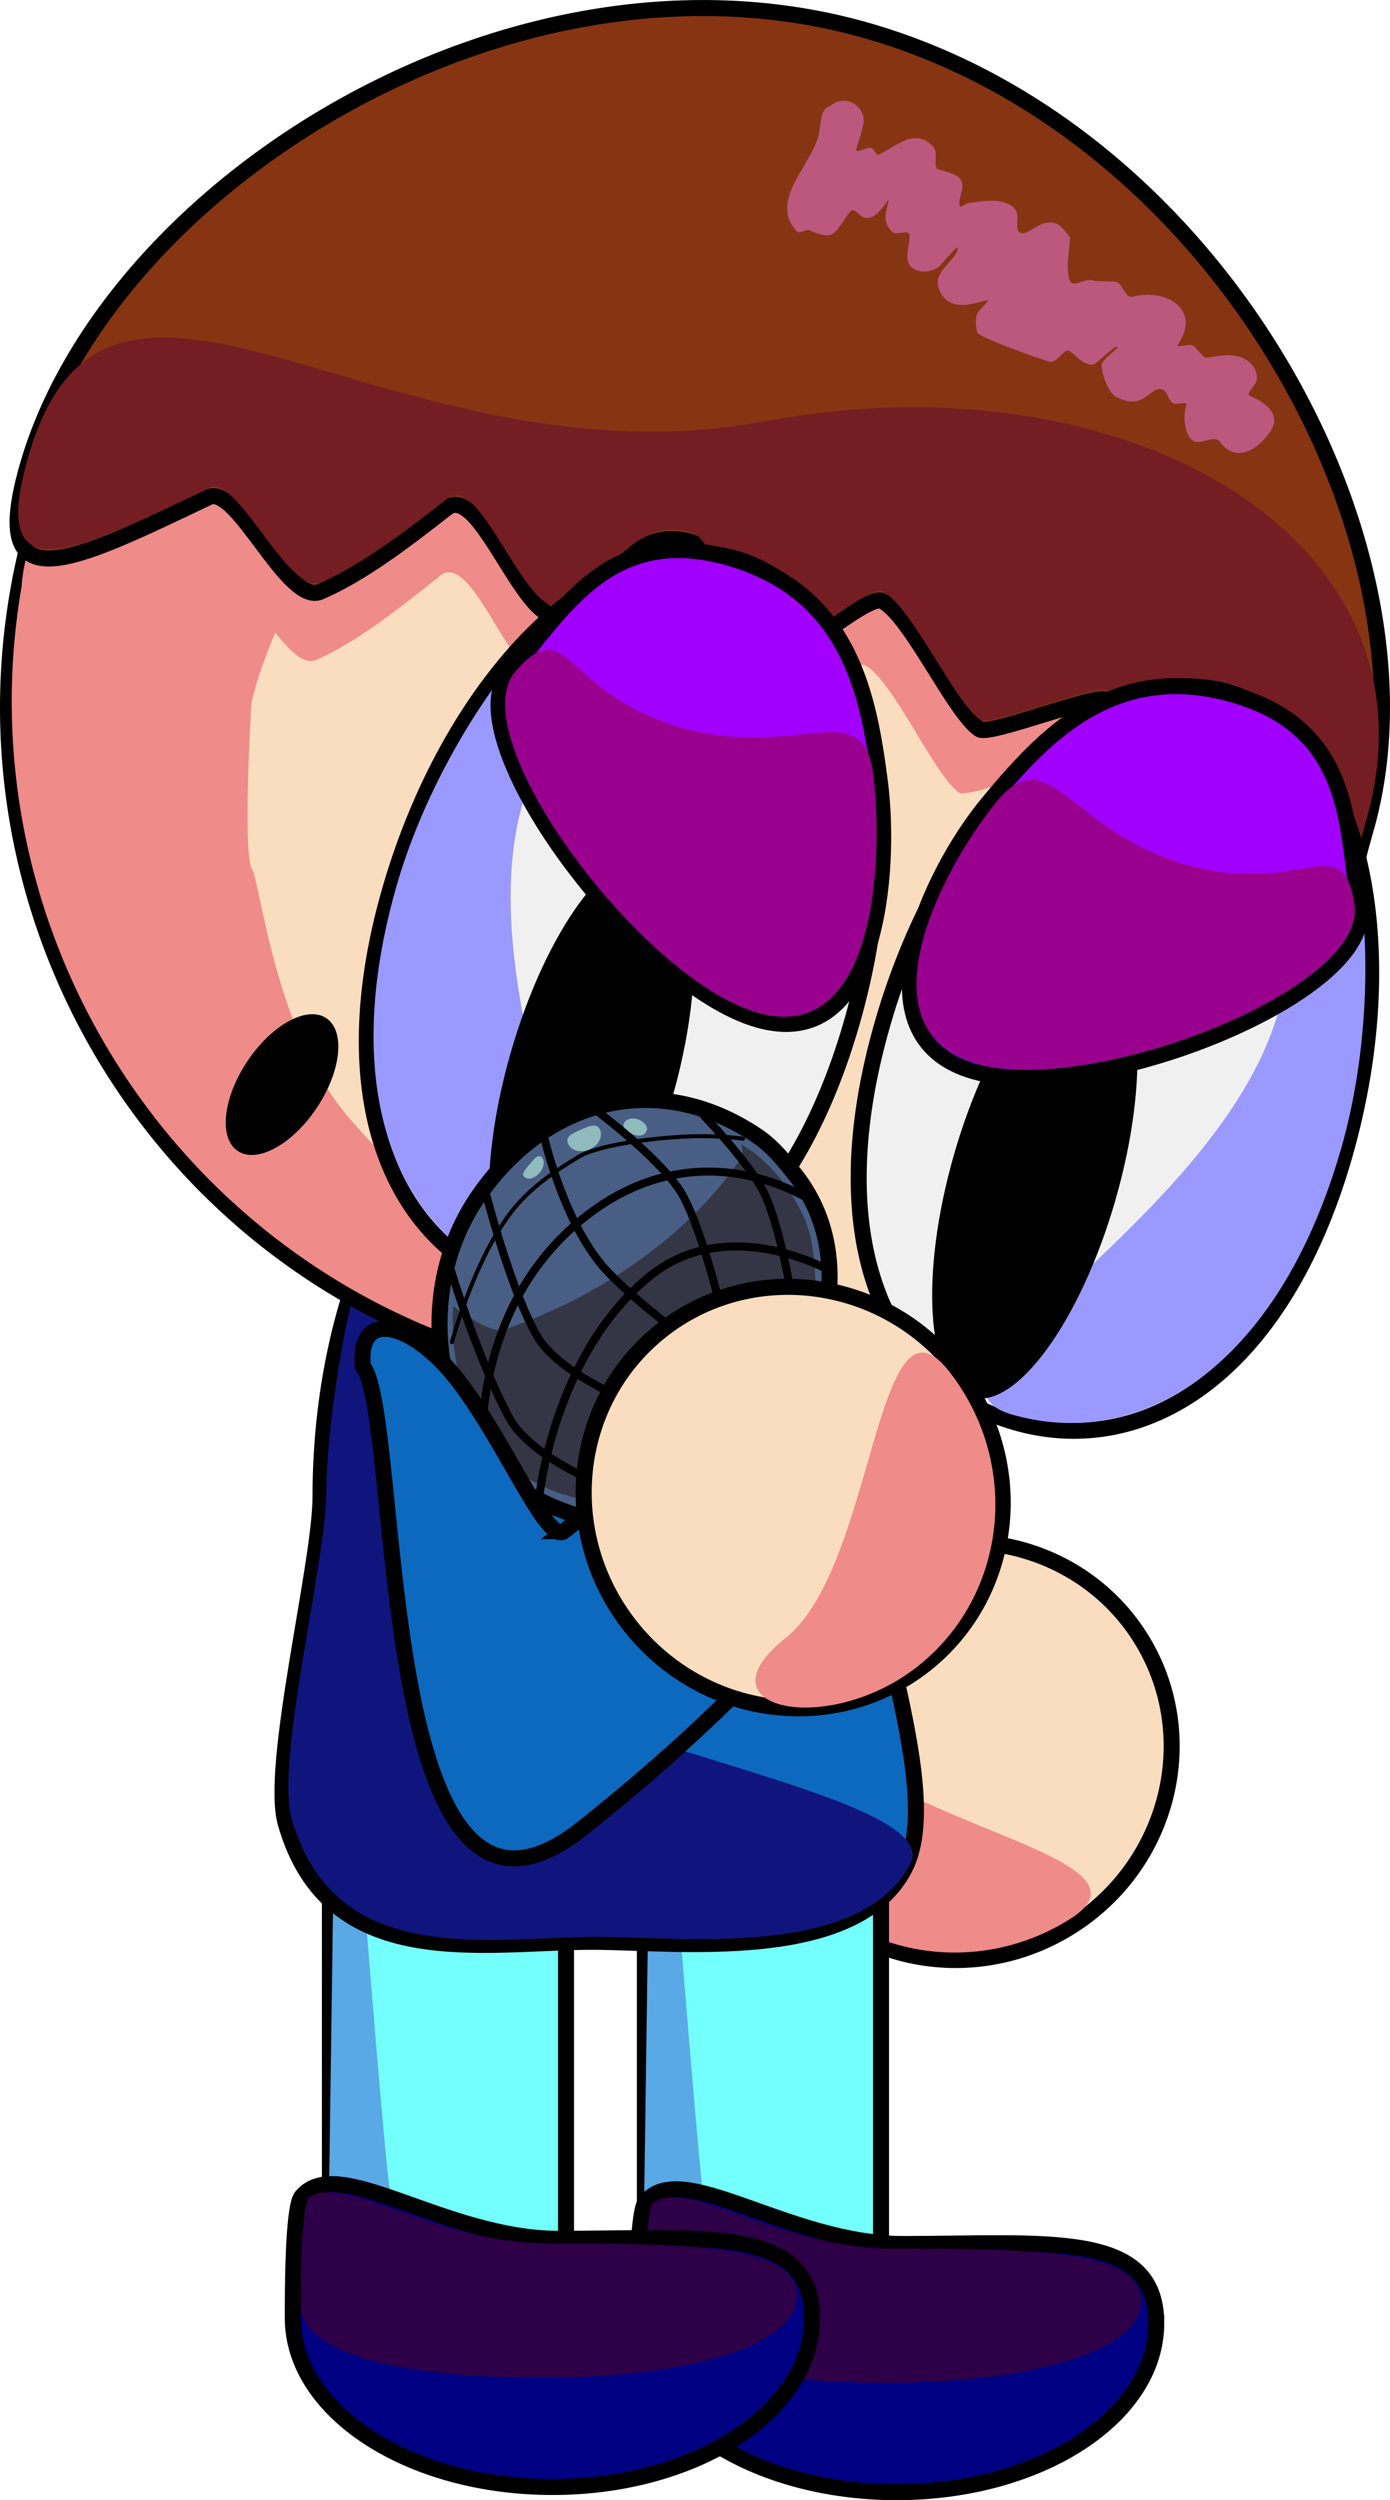 <svg version="1.1" xmlns="http://www.w3.org/2000/svg" xmlns:xlink="http://www.w3.org/1999/xlink" width="173.614" height="312.25" viewBox="0,0,173.614,312.25"><g transform="translate(-227.218,-48.737)"><g data-paper-data="{&quot;isPaintingLayer&quot;:true}" fill-rule="nonzero" stroke-linejoin="miter" stroke-miterlimit="10" stroke-dasharray="" stroke-dashoffset="0" style="mix-blend-mode: normal"><g stroke="#000000" stroke-linecap="butt"><path d="M333.693,221.14c17.778,28.2 26.642,54.559 19.797,58.874c-6.845,4.315 -26.806,-15.048 -44.584,-43.248c-17.778,-28.2 -26.642,-54.559 -19.797,-58.874c6.845,-4.315 26.806,15.048 44.584,43.248z" fill="#0d69be" stroke-width="2"/><path d="M369.652,253.255c7.631,12.104 3.752,28.262 -8.664,36.089c-12.416,7.827 -28.667,4.36 -36.298,-7.744c-7.631,-12.104 -3.752,-28.262 8.664,-36.089c12.416,-7.827 28.667,-4.36 36.298,7.744z" fill="#faddbf" stroke-width="2"/><path d="M329.813,264.575c7.631,12.104 43.467,16.006 31.052,23.833c-12.416,7.827 -28.667,4.36 -36.298,-7.744c-7.631,-12.104 -2.385,-28.193 5.246,-16.089z" fill="#ef8b89" stroke-width="0"/></g><g stroke="#000000" stroke-linecap="butt"><path d="M307.765,340.835v-95.295h29.492v95.295z" fill="#73fffc" stroke-width="2"/><path d="M307.439,340.217l1.326,-93.786c0,0 5.203,68.112 6.38,77.528c0.26,2.082 2.522,2.79 2.522,2.79l18.607,13.139z" fill="#59a9e6" stroke-width="0"/></g><g stroke="#000000" stroke-linecap="butt"><path d="M268.424,338.413v-95.295h29.492v95.295z" fill="#73fffc" stroke-width="2"/><path d="M268.098,337.795l1.326,-93.786c0,0 5.203,68.112 6.38,77.528c0.26,2.082 2.522,2.79 2.522,2.79l18.607,13.139z" fill="#59a9e6" stroke-width="0"/></g><g stroke="#000000" stroke-linecap="butt"><path d="M335.229,235.696c0,13.803 10.047,36.744 4.95,46.46c-6.234,11.882 -28.612,9.096 -38.94,9.096c-13.663,0 -32.944,4.17 -38.344,-14.832c-2.019,-7.106 4.355,-32.373 4.355,-40.723c0,-30.682 15.218,-55.556 33.99,-55.556c18.772,0 33.99,24.873 33.99,55.556z" fill="#0d69be" stroke-width="2"/><path d="M283.966,251.272c0,13.803 62.042,20.549 56.945,30.265c-6.234,11.882 -28.612,9.096 -38.94,9.096c-13.663,0 -32.944,4.17 -38.344,-14.832c-2.019,-7.106 4.355,-32.373 4.355,-40.723c0,-9.452 3.349,-28.598 5.52,-29.968c5.944,-16.764 10.465,25.14 10.465,46.163z" fill="#10157d" stroke-width="0"/></g><path d="M371.636,338.87c0,11.663 -14.52,21.117 -32.431,21.117c-17.911,0 -32.431,-9.455 -32.431,-21.117c0,-2.331 -0.033,-13.76 1.09,-15.138c4.495,-5.516 17.818,5.261 32.148,5.261c17.911,0 31.624,-1.786 31.624,9.877z" fill="#000082" stroke="#000000" stroke-width="2" stroke-linecap="butt"/><path d="M369.75,336.138c0,6.308 -13.891,10.19 -31.802,10.19c-17.911,0 -30.166,-2.957 -30.166,-9.266c0,-1.261 -0.033,-12.526 1.09,-13.272c4.495,-2.984 15.553,5.773 29.883,5.773c17.911,0 30.994,0.266 30.994,6.575z" fill="#2e0048" stroke="#000000" stroke-width="0" stroke-linecap="butt"/><path d="M328.649,338.225c0,11.663 -14.52,21.117 -32.431,21.117c-17.911,0 -32.431,-9.455 -32.431,-21.117c0,-2.331 -0.033,-13.76 1.09,-15.138c4.495,-5.516 17.818,5.261 32.148,5.261c17.911,0 31.624,-1.786 31.624,9.877z" fill="#000082" stroke="#000000" stroke-width="2" stroke-linecap="butt"/><path d="M326.763,335.493c0,6.308 -13.891,10.19 -31.802,10.19c-17.911,0 -30.166,-2.957 -30.166,-9.266c0,-1.261 -0.033,-12.526 1.09,-13.272c4.495,-2.984 15.553,5.773 29.883,5.773c17.911,0 30.994,0.266 30.994,6.575z" fill="#2e0048" stroke="#000000" stroke-width="0" stroke-linecap="butt"/><g stroke-linecap="butt"><g><g stroke="#000000"><g><path d="M231.56,113.593c12.97,-44.957 59.929,-70.888 104.887,-57.918c44.957,12.97 70.888,59.929 57.918,104.887c-12.97,44.957 -59.929,70.888 -104.887,57.918c-44.957,-12.97 -70.888,-59.929 -57.918,-104.887z" fill="#faddbf" stroke-width="2"/><path d="M232.023,112.821c4.173,-14.464 19.686,-37.004 24.909,-38.843c0.597,-0.21 8.03,-6.957 17.117,-11.326c11.295,-5.43 24.681,-8.654 25.213,-8.296c6.944,4.679 -34.817,57.455 -40.637,82.098c-0.014,0.059 -1.226,20.151 0.207,21.022c1.458,5.356 3.445,20.928 11.921,30.805c15.796,18.406 41.569,32.475 40.004,32.55c-2.504,0.12 -14.99,-1.443 -20.816,-3.123c-44.957,-12.97 -70.888,-59.929 -57.918,-104.887z" fill="#ef8b89" stroke-width="0"/><path d="M393.989,159.976c-3.222,11.169 -5.851,14.59 -5.869,12.658c-0.017,-1.971 2.541,-9.481 -4.628,-16.582c-1.737,-1.721 -11.546,3.201 -13.826,1.265c-1.432,-1.216 -5.493,-12.175 -7.144,-13.355c-1.155,-0.825 -14.284,4.598 -15.504,3.777c-3.042,-2.047 -8.366,-14.251 -11.788,-15.923c-1.884,-0.921 -12.204,8.812 -14.16,7.984c-2.523,-1.068 -6.329,-14.386 -8.959,-15.145c-6.995,-2.018 -9.13,4.663 -15.827,8.982c-4.352,2.807 -9.822,-16.418 -14.053,-13.022c-5.254,4.217 -10.416,8.254 -15.489,10.537c-3.98,1.791 -10.042,-13.406 -13.531,-11.688c-16.845,8.295 -27.075,13.675 -22.038,-3.785c10.129,-35.108 43.868,4.107 89.979,-4.989c44.137,-8.707 82.964,14.178 72.836,49.286z" fill="#ef8b89" stroke-width="0"/></g><path d="M397.766,152.416c-6.509,22.563 3.86,10.184 -10.779,-4.005c-1.791,-1.736 -11.804,3.127 -14.154,1.171c-1.476,-1.229 -5.712,-12.238 -7.411,-13.432c-1.188,-0.835 -14.6,4.507 -15.855,3.676c-3.131,-2.073 -8.67,-14.339 -12.186,-16.038c-1.937,-0.936 -12.439,8.745 -14.448,7.901c-2.591,-1.088 -6.584,-14.46 -9.283,-15.239c-7.179,-2.071 -9.319,4.608 -16.149,8.889c-4.438,2.782 -10.176,-16.52 -14.486,-13.147c-5.352,4.189 -10.611,8.198 -15.791,10.45c-4.064,1.767 -10.38,-13.503 -13.942,-11.806c-17.197,8.194 -27.637,13.512 -22.6,-3.947c10.129,-35.108 60.824,-67.023 104.951,-54.293c44.127,12.73 72.262,64.714 62.133,99.822z" fill="#873412" stroke-width="2"/><path d="M397.85,151.23c-6.509,22.563 3.86,10.184 -10.779,-4.005c-1.791,-1.736 -11.804,3.127 -14.154,1.171c-1.476,-1.229 -5.712,-12.238 -7.411,-13.432c-1.188,-0.835 -14.6,4.507 -15.855,3.676c-3.131,-2.073 -8.67,-14.339 -12.186,-16.038c-1.937,-0.936 -12.439,8.745 -14.448,7.901c-2.591,-1.088 -6.584,-14.46 -9.283,-15.239c-7.179,-2.071 -9.319,4.608 -16.149,8.889c-4.438,2.782 -10.176,-16.52 -14.486,-13.147c-5.352,4.189 -10.611,8.198 -15.791,10.45c-4.064,1.767 -10.38,-13.503 -13.942,-11.806c-17.197,8.194 -27.637,13.512 -22.6,-3.947c10.129,-35.108 44.964,4.423 92.132,-4.368c45.149,-8.415 85.081,14.789 74.953,49.897z" fill="#741d23" stroke-width="0"/></g><path d="M335.039,63.227c0.03,0.129 0.045,0.272 0.047,0.426c0.019,0.275 -0.008,0.558 -0.086,0.838c-0.211,1.122 -0.74,2.402 -0.833,2.888c-0.122,0.638 1.351,-0.388 1.944,-0.124c0.363,0.162 0.548,0.951 0.906,0.776c2.169,-1.059 4.502,-3.363 6.699,-1.04c0.728,0.769 0.126,2.004 0.478,2.818c0.03,0.068 2.545,0.592 2.969,1.269c0.732,1.167 -0.318,2.252 -0.09,3.351c0.073,0.352 0.675,-0.266 1.03,-0.314c1.583,-0.215 4.397,-0.82 5.803,0.628c0.741,0.763 0.121,2.262 0.485,2.827c0.639,0.991 2.236,-0.776 3.395,-0.99c1.603,-0.297 2.108,0.578 3.058,1.775c0.164,0.206 -0.691,4.101 0.047,5.519c0.415,0.797 1.825,-0.367 2.692,-0.133c0.865,0.234 2.809,0.043 3.186,0.259c0.755,0.434 1.055,2.012 1.899,1.796c4.31,-1.103 8.627,1.65 5.681,5.963c-0.373,0.546 1.429,-0.185 1.974,0.19c0.211,0.145 1.234,1.482 1.477,1.462c1.584,-0.129 2.685,-0.557 4.215,-0.12c1.271,0.363 2.283,1.43 2.195,2.841c-0.046,0.742 -1.547,1.763 -0.863,2.056c1.611,0.689 4.029,2.141 2.583,4.365c-1.569,2.414 -4.442,4.072 -6.335,1.35c-0.657,-0.944 -2.558,0.555 -3.446,-0.176c-1.137,-0.937 -1.145,-3.321 -0.75,-4.431c0.183,-0.513 -1.135,0.062 -1.625,-0.176c-0.66,-0.32 -0.687,-1.463 -1.375,-1.719c-1.538,-0.572 -2.211,2.762 -5.727,0.928c-1.038,-0.541 -1.813,-2.793 -1.873,-3.953c-0.035,-0.673 2.124,-2.145 2.002,-2.29c-0.298,-0.353 -2.653,2.177 -3.102,2.196c-1.081,0.044 -1.959,-0.96 -2.798,-1.642c-0.742,-0.602 -1.632,1.496 -2.563,1.283c-0.823,-0.189 -8.853,-3.056 -9.036,-3.632c-0.223,-0.703 -0.311,-1.881 0.037,-2.519c0.125,-0.229 1.448,-1.499 1.268,-1.53c-0.639,-0.11 -4.977,2.144 -6.16,-1.584c-0.643,-2.027 1.932,-3.188 2.385,-4.748c0.28,-0.963 -1.53,1.302 -2.227,2.024c-0.535,0.554 -1.741,0.856 -2.492,0.666c-2.597,-0.659 -1.176,-2.915 -1.296,-4.526c-0.056,-0.743 -1.681,0.135 -2.2,-0.4c-1.27,-1.308 -0.721,-2.361 -0.428,-3.871c0.134,-0.692 -1.28,2.457 -2.906,2.161c-0.66,-0.12 -1.393,-1.388 -1.815,-0.867c-2.052,2.538 -1.71,3.898 -5.224,2.384c-0.339,-0.146 -1.16,0.493 -1.475,0.169c-3.49,-3.593 1.372,-7.859 2.6,-11.676c0.433,-1.347 0.13,-3.634 1.504,-3.968c0.622,-0.587 1.53,-0.84 2.411,-0.586c0.782,0.226 1.368,0.799 1.64,1.504c0.05,0.095 0.089,0.195 0.115,0.303z" fill="#ba587e" stroke="none" stroke-width="0.5"/></g><g stroke="#000000"><path d="M333.59,176.51c-7.916,27.44 -24.652,37.943 -40.571,33.35c-15.919,-4.593 -24.994,-22.542 -17.078,-49.982c7.916,-27.44 27.239,-45.961 43.158,-41.369c15.919,4.593 22.407,30.56 14.491,58z" fill="#f0f0f0" stroke-width="2"/><path d="M294.095,144.735c-11.96,25.934 15.685,69.097 -0.234,64.504c-15.919,-4.593 -24.994,-22.542 -17.078,-49.982c7.916,-27.44 34.603,-52.015 17.312,-14.522z" fill="#9a99ff" stroke-width="0"/></g><path d="M311.153,185.936c-4.386,15.202 -12.446,26.226 -18.004,24.623c-5.557,-1.603 -6.507,-15.227 -2.121,-30.429c4.386,-15.202 12.446,-26.226 18.004,-24.623c5.557,1.603 6.507,15.227 2.121,30.429z" fill="#000000" stroke="none" stroke-width="0"/><g stroke="#000000"><path d="M337.103,146.264c1.449,11.065 -0.149,34.171 -15.244,29.816c-15.095,-4.355 -38.103,-35.34 -31.071,-43.318c6.691,-7.592 12.461,-18.698 27.555,-14.343c15.095,4.355 17.379,17.3 18.76,27.845z" fill="#a100fe" stroke-width="2"/><path d="M336.313,145.667c1.303,11.023 0.079,33.742 -14.501,29.536c-14.58,-4.206 -37.117,-34.561 -30.233,-42.583c6.549,-7.632 6.035,2.742 20.615,6.948c14.58,4.206 22.879,-4.407 24.12,6.098z" fill="#99008e" stroke-width="0"/></g><g data-paper-data="{&quot;index&quot;:null}" stroke="#000000"><path d="M380.617,135.178c15.919,4.593 22.407,30.56 14.491,58c-7.916,27.44 -25.157,37.797 -41.077,33.205c-15.919,-4.593 -24.488,-22.396 -16.572,-49.836c7.916,-27.44 27.239,-45.961 43.158,-41.369z" fill="#f0f0f0" stroke-width="2"/><path d="M394.727,192.204c-7.916,27.44 -25.157,37.797 -41.077,33.205c-15.919,-4.593 30.469,-26.397 34.16,-54.717c5.337,-40.941 14.833,-5.928 6.916,21.512z" fill="#9a99ff" stroke-width="0"/></g><path d="M364.408,168.209c5.557,1.603 6.507,15.227 2.121,30.429c-4.386,15.202 -12.446,26.226 -18.004,24.623c-5.557,-1.603 -6.507,-15.227 -2.121,-30.429c4.386,-15.202 12.446,-26.226 18.004,-24.623z" data-paper-data="{&quot;index&quot;:null}" fill="#000000" stroke="none" stroke-width="0"/><g data-paper-data="{&quot;index&quot;:null}" stroke="#000000"><path d="M350.597,149.077c6.786,-8.189 15.614,-17.928 30.709,-13.574c15.095,4.355 14.062,16.828 15.681,26.816c1.701,10.498 -33.07,24.567 -48.165,20.212c-15.095,-4.355 -5.346,-24.862 1.774,-33.455z" fill="#a100fe" stroke-width="2"/><path d="M351.583,148.993c6.647,-8.229 9.082,3.481 23.662,7.687c14.58,4.206 19.671,-4.848 21.148,5.1c1.553,10.455 -32.646,23.948 -47.226,19.742c-14.58,-4.206 -4.558,-23.894 2.416,-32.529z" fill="#99008e" stroke-width="0"/></g><path d="M266.791,187.087c-3.052,4.583 -7.472,7.001 -9.872,5.403c-2.4,-1.599 -1.872,-6.609 1.18,-11.192c3.052,-4.583 7.472,-7.001 9.872,-5.403c2.4,1.599 1.872,6.609 -1.18,11.192z" fill="#000000" stroke="none" stroke-width="0"/></g><g><g><path d="M324.493,226.895c-8.429,12.513 -19.644,15.583 -32.408,7.825c-9.983,-6.068 -13.743,-23.785 -5.314,-36.298c8.429,-12.513 22.637,-16.157 35.026,-7.812c1.937,1.305 3.338,3.084 4.632,4.697c6.983,8.702 5.175,21.032 -1.936,31.588z" fill="#485e84" stroke="#000000" stroke-width="2" stroke-linecap="butt"/><path d="M283.837,211.875c0,0 4.513,3.572 6.405,2.912c18.144,-6.331 26.83,-17.366 29.424,-21.235c0.589,-0.879 0.112,-1.895 0.112,-1.895c0,0 1.867,0.99 3.756,2.977c2.009,2.115 4.068,5.318 4.847,8.291c0.889,3.396 0.853,11.733 0.853,11.733l-8.85,18.988c0,0 -12.932,3.705 -15.093,3.547c-2.118,-0.155 -4.579,-0.945 -7.23,-1.68c-4.116,-1.141 -7.796,-3.798 -9.563,-6.073c-2.255,-2.903 -3.777,-7.311 -4.381,-11.079c-0.561,-3.507 -0.279,-6.486 -0.279,-6.486z" fill="#343545" stroke="none" stroke-width="0" stroke-linecap="butt"/><path d="M305.328,223.506c0,0 -8.365,-3.381 -10.981,-7.823c-3.312,-5.624 -6.515,-18.187 -6.515,-18.187" fill="none" stroke="#000000" stroke-width="1" stroke-linecap="round"/><path d="M315.163,188.111c0,0 4.955,5.155 7.108,8.875c2.173,3.755 3.761,13.328 3.761,13.328" fill="none" stroke="#000000" stroke-width="1" stroke-linecap="round"/><path d="M302.006,233.961c0,0 -8.638,-3.342 -11.253,-8.283c-4.012,-7.582 -7.346,-18.689 -7.346,-18.689" fill="none" stroke="#000000" stroke-width="1" stroke-linecap="round"/><path d="M287.479,229.21c0,0 -1.089,-17.271 12.462,-28.221c14.844,-11.994 28.964,-2.089 28.964,-2.089" fill="none" stroke="#000000" stroke-width="1" stroke-linecap="round"/><path d="M294.598,235.537c0,0 1.817,-17.708 13.755,-27.396c9.802,-7.955 22.476,-0.724 22.476,-0.724" fill="none" stroke="#000000" stroke-width="1" stroke-linecap="round"/><path d="M300.889,192.277c-1.095,0.499 -2.302,0.201 -2.697,-0.666c-0.395,-0.867 0.32,-1.218 1.414,-1.717c1.095,-0.499 2.155,-0.957 2.55,-0.09c0.395,0.867 -0.172,1.974 -1.267,2.472z" fill="#8fbbbe" stroke="none" stroke-width="0" stroke-linecap="butt"/><path d="M307.853,190.191c-0.336,0.499 -1.215,0.495 -1.963,-0.009c-0.748,-0.504 -0.984,-0.813 -0.648,-1.312c0.336,-0.499 1.316,-0.645 2.065,-0.141c0.748,0.504 0.883,0.964 0.547,1.463z" fill="#8fbbbe" stroke="none" stroke-width="0" stroke-linecap="butt"/><path d="M294.62,195.205c-0.581,0.69 -1.425,0.936 -1.885,0.549c-0.46,-0.387 0.089,-0.957 0.67,-1.647c0.581,-0.69 0.973,-1.24 1.433,-0.853c0.46,0.387 0.362,1.261 -0.218,1.951z" fill="#8fbbbe" stroke="none" stroke-width="0" stroke-linecap="butt"/><path d="M283.664,216.354c0,0 2.652,-9.882 7.183,-15.955c2.569,-3.444 6.022,-5.592 8.657,-7.191c2.331,-1.414 8.839,-2.35 13.894,-2.548c3.722,-0.146 6.633,0.293 6.633,0.293" fill="none" stroke="#000000" stroke-width="0.5" stroke-linecap="round"/><path d="M300.771,186.733c0,0 8.535,6.239 11.431,10.804c2.439,3.846 5.012,14.497 5.012,14.497" fill="none" stroke="#000000" stroke-width="1" stroke-linecap="round"/><path d="M312.715,215.788c0,0 -7.739,-5.791 -10.56,-9.325c-4.954,-6.205 -7.139,-16.384 -7.139,-16.384" fill="none" stroke="#000000" stroke-width="1" stroke-linecap="round"/></g><g stroke="#000000" stroke-linecap="butt"><path d="M297.663,239.971c26.129,-20.703 35.438,-18.173 40.463,-11.831c5.025,6.342 -12.083,28.266 -38.212,48.969c-26.129,20.703 -22.356,-51.417 -27.381,-57.759c-0.64,-7.065 5.68,-5.439 10.826,0.501c6.346,7.325 12.071,21.89 14.305,20.12z" fill="#0d69be" stroke-width="2"/><path d="M309.786,214.943c11.215,-8.886 27.696,-6.764 36.811,4.739c9.115,11.504 7.412,28.033 -3.803,36.919c-11.215,8.886 -27.696,6.764 -36.811,-4.739c-9.115,-11.504 -7.412,-28.033 3.803,-36.919z" fill="#faddbf" stroke-width="2"/><path d="M325.317,253.336c11.215,-8.886 11.247,-44.934 20.362,-33.431c9.115,11.504 7.412,28.033 -3.803,36.919c-11.215,8.886 -27.774,5.398 -16.559,-3.489z" fill="#ef8b89" stroke-width="0"/></g></g></g></g></svg>